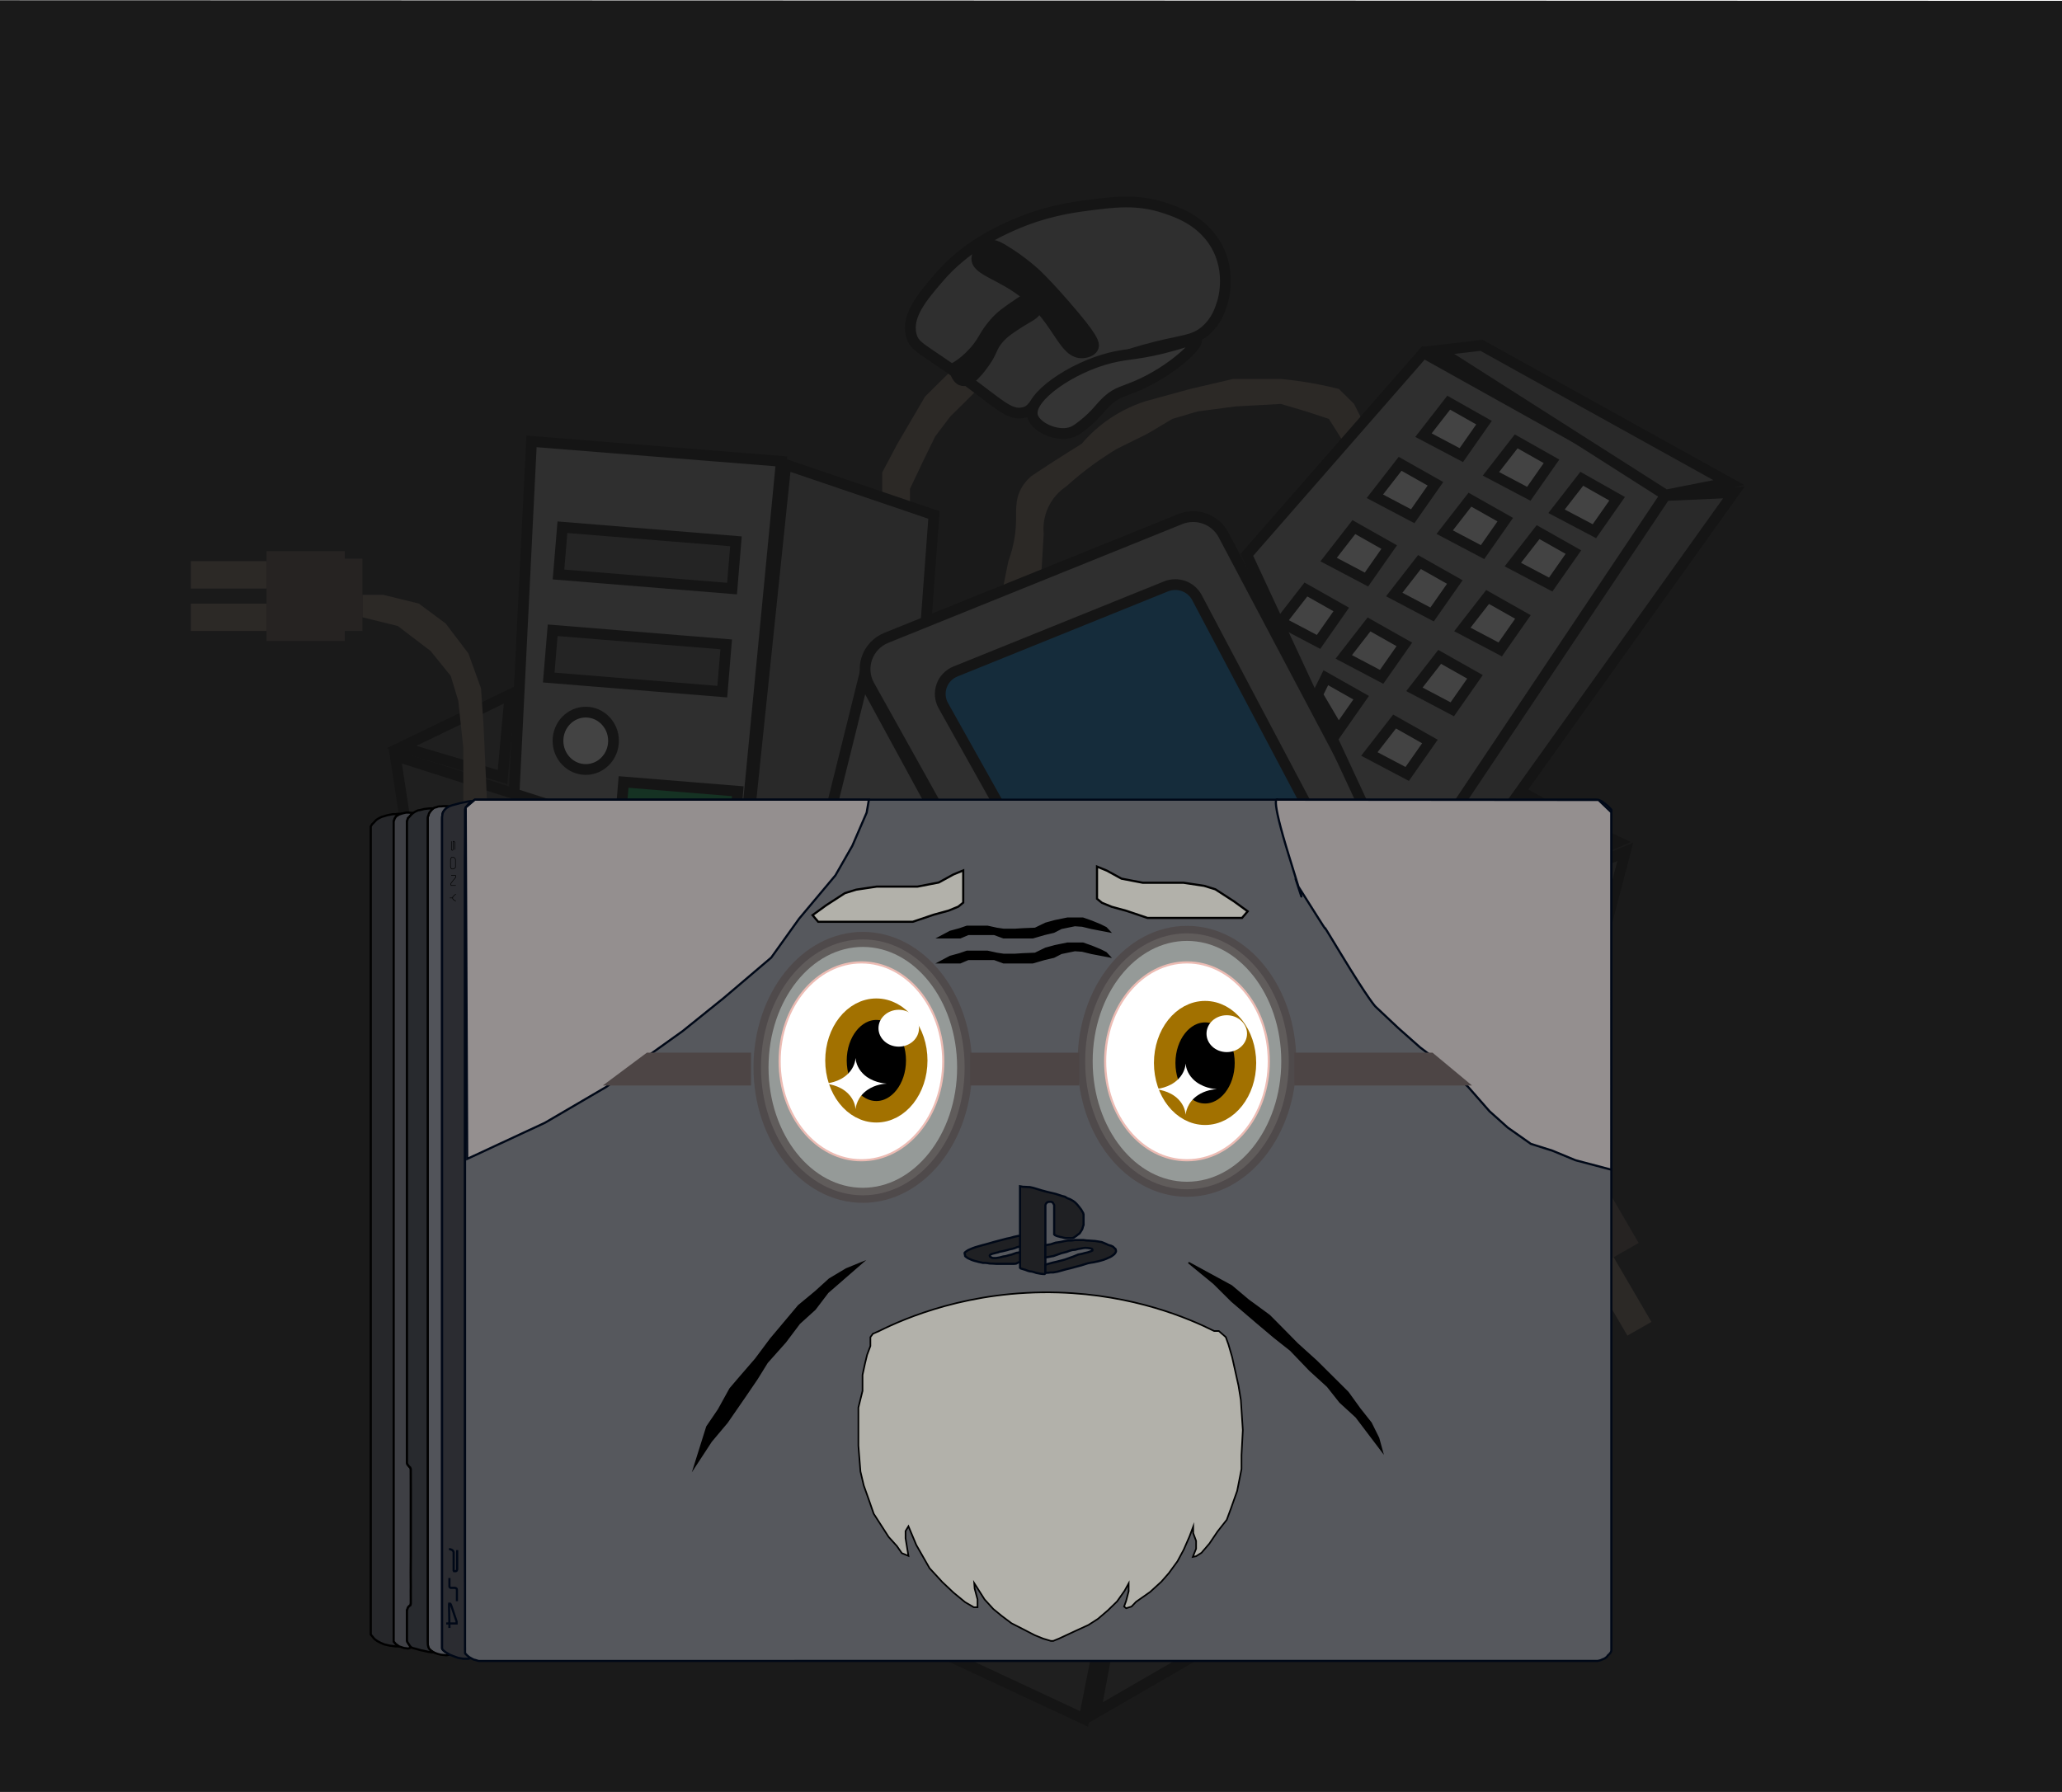 <?xml version="1.0" encoding="utf-8"?>
<!-- Generator: Adobe Illustrator 25.1.0, SVG Export Plug-In . SVG Version: 6.00 Build 0)  -->
<svg version="1.1" id="Layer_1" xmlns="http://www.w3.org/2000/svg" xmlns:xlink="http://www.w3.org/1999/xlink" x="0px" y="0px"
	 viewBox="0 0 959.52 834" style="enable-background:new 0 0 959.52 834;" xml:space="preserve">
<style type="text/css">
	.st0{fill:#1A1A1A;}
	.st1{opacity:0.2;}
	.st2{fill:#736357;}
	.st3{fill:#534741;}
	.st4{fill:#808080;stroke:#000000;stroke-width:5;stroke-miterlimit:10;}
	.st5{fill:#4D4D4D;stroke:#000000;stroke-width:5;stroke-miterlimit:10;}
	.st6{fill:#E6E6E6;stroke:#000000;stroke-width:5;stroke-miterlimit:10;}
	.st7{fill:#009245;stroke:#000000;stroke-width:5;stroke-miterlimit:10;}
	.st8{fill:#666666;stroke:#000000;stroke-width:5;stroke-miterlimit:10;}
	.st9{fill:#0071BC;stroke:#000000;stroke-width:5;stroke-miterlimit:10;}
	.st10{stroke:#000000;stroke-width:5;stroke-miterlimit:10;}
	.st11{fill:#999999;stroke:#000000;stroke-width:5;stroke-miterlimit:10;}
	.st12{fill:#333333;stroke:#000000;stroke-width:5;stroke-miterlimit:10;}
	.st13{fill:#FFFFFF;stroke:#FFFFFF;stroke-width:3;stroke-miterlimit:10;}
	.st14{fill:#26272A;stroke:#000000;stroke-miterlimit:10;}
	.st15{fill:#3E3F44;stroke:#000000;stroke-miterlimit:10;}
	.st16{fill:#52545A;stroke:#000000;stroke-miterlimit:10;}
	.st17{fill:none;stroke:#000000;stroke-miterlimit:10;}
	.st18{fill:#282A2E;stroke:#000000;stroke-miterlimit:10;}
	.st19{fill:#2B2C31;stroke:#000817;stroke-miterlimit:10;}
	.st20{fill:none;stroke:#000000;stroke-width:0.25;stroke-miterlimit:10;}
	.st21{fill:none;stroke:#000817;stroke-miterlimit:10;}
	.st22{fill:#00B98F;stroke:#000817;stroke-miterlimit:10;}
	.st23{fill:#56585D;stroke:#000817;stroke-miterlimit:10;}
	.st24{fill:#FFFFFF;stroke:#000000;stroke-miterlimit:10;}
	.st25{fill:#FFFFFF;stroke:#000817;stroke-miterlimit:10;}
	.st26{fill:#948F8F;stroke:#000817;stroke-miterlimit:10;}
	.st27{fill:#1F2023;stroke:#000817;stroke-miterlimit:10;}
	.st28{opacity:0.73;fill:#ADB2AE;stroke:#4D4545;stroke-width:7;stroke-miterlimit:10;enable-background:new    ;}
	.st29{fill:#4D4545;stroke:#4D4545;stroke-width:3;stroke-miterlimit:10;}
	.st30{fill:#B2B1AA;stroke:#000000;stroke-miterlimit:10;}
	.st31{stroke:#000000;stroke-miterlimit:10;}
	.st32{stroke:#000000;stroke-width:0.75;stroke-miterlimit:10;}
	.st33{fill:#B2B1AA;stroke:#000000;stroke-width:0.75;stroke-miterlimit:10;}
	.st34{fill:#FFFFFF;stroke:#ECBCB4;stroke-miterlimit:10;}
	.st35{stroke:#A27100;stroke-width:10;stroke-miterlimit:10;}
	.st36{fill:#FFFFFF;}
</style>
<path class="st0" d="M-182.35,0.06c-0.14,278-0.28,556-0.42,834c438.89,0,877.79,0,1316.68,0c0.11-277.87,0.21-555.75,0.32-833.62
	L-182.35,0.06z"/>
<g class="st1">
	<rect x="88.81" y="261.16" class="st2" width="35.22" height="12.77"/>
	<rect x="88.81" y="280.91" class="st2" width="35.22" height="12.77"/>
	<rect x="124.03" y="256.52" class="st3" width="36.4" height="41.81"/>
	<rect x="134.6" y="260" class="st3" width="34.05" height="33.68"/>
	<path class="st2" d="M410.53,284.39v-36.12v-28.4l7.04-13.29c4.31-7.35,8.61-14.71,12.92-22.06c4.31-4.26,8.61-8.52,12.92-12.77
		c3.91,3.1,7.83,6.19,11.74,9.29c-4.31,4.26-8.61,8.52-12.92,12.77l-7.04,9.29l-5.28,10.77l-6.46,13.62v18.58v22.06l-0.52,16.26
		C418.79,284.39,414.66,284.39,410.53,284.39z"/>
	<path class="st2" d="M466.89,272.78c0.78-3.87,1.57-7.74,2.35-11.61c2.64-7.3,3.36-13.28,3.52-17.42
		c0.23-5.92-0.57-10.81,2.35-16.26c1.47-2.76,3.36-4.65,4.7-5.81c3.44-2.32,6.97-4.64,10.57-6.97c4.35-2.81,8.66-5.52,12.92-8.13
		c2.18-2.59,4.89-5.38,8.22-8.13c7.69-6.33,15.48-9.73,21.13-11.61c7.04-1.94,14.09-3.87,21.13-5.81c6.65-1.55,13.31-3.1,19.96-4.65
		c7.44,0,14.87,0,22.31,0c5.12,0.48,10.62,1.23,16.44,2.32c3.71,0.7,7.23,1.48,10.57,2.32c2.35,2.32,4.7,4.65,7.04,6.97
		c1.17,2.32,2.35,4.65,3.52,6.97c-3.13,3.1-6.26,6.19-9.39,9.29c-1.96-3.1-3.91-6.19-5.87-9.29c-3.52-1.16-7.04-2.32-10.57-3.48
		c-3.91-1.16-7.83-2.32-11.74-3.48c-7.04,0.39-14.09,0.77-21.13,1.16c-5.87,0.77-11.74,1.55-17.61,2.32
		c-3.91,1.16-7.83,2.32-11.74,3.48c-3.91,2.32-7.83,4.65-11.74,6.97c-4.7,2.32-9.39,4.65-14.09,6.97
		c-3.37,2.03-6.92,4.34-10.57,6.97c-4.89,3.53-9.18,7.07-12.92,10.45c-1.81,1.2-5.64,4.08-8.22,9.29
		c-2.76,5.55-2.56,10.64-2.35,12.77c-0.39,6.58-0.78,13.16-1.17,19.74C478.63,269.68,472.76,271.23,466.89,272.78z"/>
	<path class="st4" d="M344.78,409.81c-35.22-12.77-70.45-25.55-105.67-38.32c2.74-55.35,5.48-110.71,8.22-166.06
		c38.75,3.1,77.49,6.19,116.24,9.29C357.3,279.75,351.04,344.78,344.78,409.81z"/>
	<polygon class="st5" points="336.1,321.89 255.35,315.33 257.18,293.34 337.92,299.9 	"/>
	<polygon class="st5" points="340.64,273.93 259.89,267.37 261.72,245.38 342.46,251.94 	"/>
	<ellipse class="st6" cx="272.57" cy="344.78" rx="12.92" ry="13.35"/>
	<polygon class="st7" points="341.84,386 288.7,381.68 290.18,363.94 343.32,368.26 	"/>
	<path class="st8" d="M420.51,430.13c-25.05-6.19-50.1-12.39-75.15-18.58c6.77-65.1,13.54-130.21,20.31-195.31
		c22.98,7.81,45.95,15.63,68.93,23.44C429.9,303.16,425.21,366.65,420.51,430.13z"/>
	<path class="st4" d="M475.7,452.2c-26.22-8.52-52.45-17.03-78.67-25.55c-3.91-14.71-7.83-29.42-11.74-44.13
		c5.48-22.06,10.96-44.13,16.44-66.19C426.38,361.62,451.04,406.91,475.7,452.2z"/>
	<path class="st4" d="M637.31,417.25c-46.82,14.79-81.75,34.38-138.61,43.79c-2.18,0.36-8.36,1.41-13.61-1.88
		c-3.14-1.96-4.67-4.68-5.15-5.49c-12.01-20.4-46.41-82.87-75.4-134.62c-4.62-8.25-0.92-18.63,7.9-22.2
		c45.58-18.41,91.16-36.83,136.74-55.24c7.6-3.07,16.31,0.08,20.12,7.27c25.76,48.69,51.51,97.38,77.27,146.07
		C651.15,403.62,646.72,414.27,637.31,417.25z"/>
	<path class="st9" d="M605.72,398.79c-33.1,10.46-66.2,20.92-99.3,31.39c-5.18,1.64-10.81-0.57-13.44-5.28
		c-18.01-32.16-36.01-64.32-54.02-96.48c-3.31-5.91-0.66-13.35,5.66-15.91c32.65-13.2,65.31-26.39,97.96-39.59
		c5.44-2.2,11.69,0.06,14.41,5.21c18.45,34.9,36.9,69.79,55.35,104.69C615.64,389.02,612.47,396.66,605.72,398.79z"/>
	<path class="st8" d="M649.47,415.03c-41.88,15.48-83.76,30.97-125.64,46.45c14.87,4.26,29.75,8.52,44.62,12.77
		c23.09-11.23,46.18-22.45,69.28-33.68C641.64,432.07,645.56,423.55,649.47,415.03z"/>
	<path class="st4" d="M780.98,230.39c-39.53-22.06-79.06-44.13-118.59-66.19c-27.4,31.35-54.79,62.71-82.19,94.06
		c24.66,53.03,49.31,106.06,73.97,159.1C696.44,355.04,738.71,292.71,780.98,230.39z"/>
	<path class="st8" d="M775.11,230.39c-35.22-22.45-70.45-44.9-105.67-67.35c6.65-0.77,13.31-1.55,19.96-2.32
		c38.36,21.29,76.71,42.58,115.07,63.87C794.68,226.52,784.89,228.46,775.11,230.39z"/>
	<path class="st8" d="M634.8,440c46.7-69.79,93.4-139.58,140.11-209.37c10.64-0.47,21.27-0.94,31.91-1.41
		c-49.9,69.85-99.8,139.71-149.7,209.56C649.67,439.2,642.23,439.6,634.8,440z"/>
	<path class="st6" d="M680,211.81c-5.87-3.1-11.74-6.19-17.61-9.29c3.91-5.03,7.83-10.06,11.74-15.1c5.48,3.1,10.96,6.19,16.44,9.29
		C687.05,201.75,683.52,206.78,680,211.81z"/>
	<path class="st6" d="M711.4,229.81c-5.87-3.1-11.74-6.19-17.61-9.29c3.91-5.03,7.83-10.06,11.74-15.1
		c5.48,3.1,10.96,6.19,16.44,9.29C718.45,219.74,714.92,224.77,711.4,229.81z"/>
	<path class="st6" d="M741.93,247.23c-5.87-3.1-11.74-6.19-17.61-9.29c3.91-5.03,7.83-10.06,11.74-15.1
		c5.48,3.1,10.96,6.19,16.44,9.29C748.97,237.16,745.45,242.19,741.93,247.23z"/>
	<path class="st6" d="M657.39,240.26c-5.87-3.1-11.74-6.19-17.61-9.29c3.91-5.03,7.83-10.06,11.74-15.1
		c5.48,3.1,10.96,6.19,16.44,9.29C664.43,230.19,660.91,235.23,657.39,240.26z"/>
	<path class="st6" d="M689.88,256.95c-5.87-3.1-11.74-6.19-17.61-9.29c3.91-5.03,7.83-10.06,11.74-15.1
		c5.48,3.1,10.96,6.19,16.44,9.29C696.93,246.88,693.41,251.92,689.88,256.95z"/>
	<path class="st6" d="M721.59,272.05c-5.87-3.1-11.74-6.19-17.61-9.29c3.91-5.03,7.83-10.06,11.74-15.1
		c5.48,3.1,10.96,6.19,16.44,9.29C728.63,261.98,725.11,267.01,721.59,272.05z"/>
	<path class="st6" d="M635.87,269.72c-5.87-3.1-11.74-6.19-17.61-9.29c3.91-5.03,7.83-10.06,11.74-15.1
		c5.48,3.1,10.96,6.19,16.44,9.29C642.92,259.66,639.39,264.69,635.87,269.72z"/>
	<path class="st6" d="M666.4,285.98c-5.87-3.1-11.74-6.19-17.61-9.29c3.91-5.03,7.83-10.06,11.74-15.1
		c5.48,3.1,10.96,6.19,16.44,9.29C673.44,275.92,669.92,280.95,666.4,285.98z"/>
	<path class="st6" d="M698.1,302.24c-5.87-3.1-11.74-6.19-17.61-9.29c3.91-5.03,7.83-10.06,11.74-15.1
		c5.48,3.1,10.96,6.19,16.44,9.29C705.15,292.17,701.62,297.21,698.1,302.24z"/>
	<path class="st6" d="M675.79,330.11c-5.87-3.1-11.74-6.19-17.61-9.29c3.91-5.03,7.83-10.06,11.74-15.1
		c5.48,3.1,10.96,6.19,16.44,9.29C682.84,320.04,679.32,325.08,675.79,330.11z"/>
	<path class="st6" d="M642.92,315.01c-5.87-3.1-11.74-6.19-17.61-9.29c3.91-5.03,7.83-10.06,11.74-15.1
		c5.48,3.1,10.96,6.19,16.44,9.29C649.96,304.95,646.44,309.98,642.92,315.01z"/>
	<path class="st6" d="M613.56,298.75c-5.87-3.1-11.74-6.19-17.61-9.29c3.91-5.03,7.83-10.06,11.74-15.1
		c5.48,3.1,10.96,6.19,16.44,9.29C620.61,288.69,617.08,293.72,613.56,298.75z"/>
	<path class="st6" d="M654.82,360.2c-5.87-3.1-11.74-6.19-17.61-9.29c3.91-5.03,7.83-10.06,11.74-15.1
		c5.48,3.1,10.96,6.19,16.44,9.29C661.87,350.14,658.35,355.17,654.82,360.2z"/>
	<path class="st6" d="M622.82,339.82c-3.25-5.51-6.5-11.02-9.75-16.53c1.29-2.62,2.59-5.24,3.88-7.86
		c5.48,3.1,10.96,6.19,16.44,9.29C629.87,329.75,626.35,334.79,622.82,339.82z"/>
	<path class="st4" d="M424.07,156.07c-2.38-9.1,5.07-17.8,12.69-26.71c12.37-14.45,27.19-21.23,34.27-24.39
		c14.89-6.63,27.54-8.4,34.27-9.29c12.87-1.7,23.94-3.17,36.81,1.16c5.29,1.78,14.82,4.99,21.58,13.94
		c10.13,13.42,5.59,28.6,5.08,30.19c-1.05,3.29-2.69,8.43-7.62,12.77c-6.15,5.42-11.33,4.23-29.19,9.29
		c-3.65,1.03-11.22,3.29-20.31,6.97c-9.83,3.98-16.02,6.49-22.85,11.61c-8.67,6.51-8.05,9.5-12.69,10.45
		c-6.5,1.34-10.92-3.87-27.92-16.26C429.42,162.14,425.55,161.73,424.07,156.07z"/>
	<path class="st10" d="M454.56,120.07c-0.43,5.92,11.48,7.37,23.48,17.42c14.86,12.44,17,27.31,25.83,26.71
		c0.41-0.03,3.62-0.29,4.7-2.32c0.99-1.87-0.01-4.89-12.92-19.74c-6.17-7.1-9.89-10.95-12.92-13.94c0,0-6.42-6.34-16.06-12.06
		c-2.21-1.31-4.82-2.72-7.42-1.88C456.79,115.06,454.73,117.73,454.56,120.07z"/>
	<path class="st10" d="M443.99,171.4c2.45-1.45,6.12-4,9.81-8.29c4.19-4.86,3.88-6.71,8.72-12.44c3.06-3.62,6.03-5.64,11.99-9.68
		c1.68-1.14,3.69-2.41,5.45-1.38c1.19,0.69,2.32,2.46,2.18,4.15c-0.21,2.51-3.11,3.24-8.72,6.91c-3.95,2.58-6.32,4.14-8.72,6.91
		c-3.49,4.04-2.76,5.75-6.54,11.06c-1.99,2.81-7.11,10.01-10.9,8.29C446.52,176.59,445.01,175.54,443.99,171.4z"/>
	<path class="st11" d="M480.39,193.23c-1.63-8.51,18.22-22.21,36.4-26.71c8.7-2.15,13.99-1.45,29.35-5.81
		c6.59-1.87,10.03-3.25,10.57-2.32c1.15,1.98-11.24,13.99-27.01,20.9c-6.75,2.96-9.75,3.09-14.09,6.97
		c-3.7,3.3-5.47,6.72-11.74,11.61c-2.63,2.05-4.02,2.98-5.87,3.48C491.19,203.2,481.42,198.58,480.39,193.23z"/>
	<polygon class="st2" points="736.64,633.05 719.03,602.88 730.21,596.5 747.82,626.67 	"/>
	<polygon class="st2" points="757.28,621.61 739.67,591.44 750.85,585.06 768.47,615.23 	"/>
	<path class="st12" d="M504.46,800c-90.41-42.19-180.82-84.39-271.23-126.58c-16.44-107.23-32.88-214.45-49.31-321.68
		c128.38,41.03,256.75,82.06,385.13,123.1C547.52,583.23,525.99,691.61,504.46,800z"/>
	<path class="st12" d="M676.48,700.71c-55.58,32.13-111.15,64.26-166.73,96.39c19.96-107.61,39.92-215.22,59.88-322.84
		c62.23-25.94,124.46-51.87,186.69-77.81C729.71,497.87,703.09,599.29,676.48,700.71z"/>
	<path class="st12" d="M237.34,323.29c-16.83,8.13-33.66,16.26-50.49,24.39c15.66,4.65,31.31,9.29,46.97,13.94
		C234.99,348.84,236.17,336.07,237.34,323.29z"/>
	<path class="st12" d="M752.8,391.81c-28.57,12.39-57.14,24.77-85.71,37.16c13.7-20.13,27.4-40.26,41.1-60.39
		c6.71,3.87,13.76,7.76,21.13,11.61C737.35,384.4,745.19,388.26,752.8,391.81z"/>
	<polygon class="st2" points="652.41,415.62 675.89,408.65 698.56,412.13 711.12,421.42 715.81,449.29 715.81,472.52 706.42,482.97 
		695.85,503.87 691.16,517.81 691.16,536.39 695.85,544.52 715.81,536.01 707.59,513.16 715.81,499.36 720.51,485.29 728.36,472.52 
		728.73,458.58 728.73,438.99 728.73,419.59 715.81,405.16 701.72,397.03 678.94,397.03 662.23,397.03 648.42,397.03 	"/>
	<polygon class="st3" points="739.21,565.23 707.68,583.23 686.55,547.03 718.07,529.03 	"/>
	<polygon class="st3" points="762.54,578.48 707.62,609.84 686.49,573.63 741.41,542.27 	"/>
	<path class="st8" d="M278.75,683.86L278.75,683.86c17.36-2.27,29.57-18.03,27.27-35.2L277.1,432.57
		c-2.3-17.17-18.23-29.24-35.59-26.97l0,0c-17.36,2.27-29.57,18.03-27.27,35.2l28.92,216.09
		C245.46,674.06,261.39,686.14,278.75,683.86z"/>
	<path class="st8" d="M349.85,715.54L349.85,715.54c17.45,1.42,32.76-11.42,34.19-28.68l18.05-217.24
		c1.43-17.26-11.55-32.4-29-33.82l0,0c-17.45-1.42-32.76,11.42-34.19,28.68l-18.05,217.24C319.42,698.98,332.4,714.12,349.85,715.54
		z"/>
	<path class="st8" d="M415.78,743.89L415.78,743.89c15.79,7.47,34.72,0.87,42.28-14.76l96.85-200.26
		c7.55-15.62,0.88-34.34-14.92-41.81l0,0c-15.79-7.47-34.72-0.87-42.28,14.76l-96.85,200.26
		C393.3,717.69,399.98,736.42,415.78,743.89z"/>
	<path class="st2" d="M168.65,287.29l16.44,4.06l15.26,11.61l9.39,11.61l3.52,11.61l2.35,22.06v26.16v28.94v26.76l7.04,19.17
		l15.26,18.58l19.96,4.65h18.16l17.06-2.32l16.44-15.1l17.61-18.58l11.74-18.58l16.44-19.74l15.26-3.48
		c5.48,1.94,10.96,3.87,16.44,5.81c-1.57-5.81-3.13-11.61-4.7-17.42c-5.25-1.06-10.5-2.13-15.74-3.19l-10.09,3.19l-8.22,6.97
		l-5.87,4.65l-12.92,13.94l-11.74,15.1l-8.22,10.45l-11.71,10.45l-9.39,8.13l-8.22,4.65h-11.74l-16.44-1.16l-12.92-8.13l-8.22-13.94
		l-1.17-19.74l-2.8-34.55l-0.72-16.55l-1.17-25.55l-1.17-17.42l-5.87-16.26l-10.57-13.94l-12.51-9.29l-16.56-4.06h-9.67v10.45
		H168.65z"/>
</g>
<g>
	<path class="st13" d="M655.54,732.31H234.46c-17.12,0-31-13.88-31-31V588.7c0-17.12,13.88-31,31-31h421.08c17.12,0,31,13.88,31,31
		v112.61C686.54,718.43,672.66,732.31,655.54,732.31z"/>
	<path class="st13" d="M655.54,732.31H234.46c-17.12,0-31-13.88-31-31V588.7c0-17.12,13.88-31,31-31h421.08c17.12,0,31,13.88,31,31
		v112.61C686.54,718.43,672.66,732.31,655.54,732.31z"/>
	<polyline class="st14" points="185.72,766.24 183.93,766.24 181.29,765.88 178.85,765.33 177.27,764.66 175.59,763.79 
		174.2,762.77 173.39,761.75 172.52,760.72 172.52,756.86 172.52,745.48 172.52,688.07 172.52,613.77 172.52,552.49 172.52,479.66 
		172.52,388.09 172.52,386.69 172.52,385.32 172.52,384.65 173.13,383.65 174.07,382.71 175.13,381.57 176.22,380.87 177.65,380.17 
		178.75,379.87 180.01,379.47 181.68,379.13 182.9,378.9 184.12,378.9 184.97,378.76 185.72,378.76 186.35,378.76 186.7,378.76 
		185.67,379.11 184.33,379.96 183.66,380.96 183.19,382.37 183.19,383.52 183.19,385.99 183.19,411.69 183.19,444.14 183.19,495.75 
		183.19,520.28 183.19,585.5 183.19,650.93 183.19,707.15 183.19,763.93 184.12,765.08 185.72,766.24 	"/>
	<polyline class="st15" points="191.45,766.74 189.94,767.24 187.97,766.99 185.72,766.24 184.12,765.08 183.19,763.93 
		183.19,760.77 183.19,664.24 183.19,565.73 183.19,469.08 183.19,388.55 183.19,385.33 183.19,383.52 183.19,382.37 183.66,380.96 
		184.33,379.96 185.67,379.11 187.32,378.56 188.85,378.2 190.31,378.2 192.25,378.38 191.41,379.11 190.57,380.07 189.82,380.84 
		189.63,381.49 189.39,382.3 189.39,383.47 189.39,384.43 189.39,386.28 189.39,409.76 189.39,429.63 189.39,484.43 189.39,565.28 
		189.39,672.52 189.39,679.35 189.39,680.87 189.63,681.61 189.96,681.98 190.37,682.53 190.88,682.97 191.16,683.73 191.17,687.13 
		191.18,744.09 191.18,746.27 191.01,747.07 190.31,747.61 189.82,748.23 189.39,749.48 189.39,750.41 189.39,752.25 189.39,761.37 
		189.39,763.49 189.61,764.29 190.04,764.96 190.42,765.54 190.85,766.16 191.45,766.74 	"/>
	<polyline class="st16" points="209.29,770.11 207.65,770.37 206.45,770.24 205.09,770.11 203.77,769.77 202.46,769.32 
		201.41,768.88 200.28,767.98 199.6,767.31 199.23,766.38 199.01,765.18 199.01,755.3 199.01,721.61 199.01,693.62 199.01,614.9 
		199.01,496.24 199.01,399.06 199.01,381.6 199.01,380.34 199.35,379.47 199.63,378.51 200.23,377.64 201.07,376.65 201.7,376.15 
		202.35,375.84 203.08,375.69 203.91,375.37 204.61,375.3 205.3,375.3 206.28,375.2 207.24,375.2 207.65,375.2 208.11,375.2 
		208.98,375.3 207.98,375.93 207.23,376.59 206.64,377.27 206.11,378.17 205.89,379 205.76,380.07 205.72,381.25 205.72,382.37 
		205.72,403.11 205.72,465.43 205.72,540.48 205.72,607.48 205.72,690.19 205.72,760.2 205.72,766.16 205.72,767.04 205.94,767.63 
		206.62,768.34 207.14,768.76 209.29,770.11 	"/>
	<path class="st17" d="M206.28,377.79"/>
	<path class="st17" d="M206.81,377.04"/>
	<path class="st17" d="M205.12,374.13"/>
	<polygon class="st18" points="201.83,769.02 200.86,769.02 199.24,768.78 197.4,768.34 195.96,768.06 194.39,767.62 193.34,767.32 
		192.2,767.05 191.45,766.74 190.85,766.16 190.42,765.54 190.04,764.96 189.61,764.29 189.39,763.49 189.39,750.41 189.39,749.48 
		189.82,748.23 190.31,747.61 191.01,747.07 191.18,746.27 191.18,744.09 191.16,740.27 191.19,738.78 191.14,732.05 191.19,724.41 
		191.19,713.94 191.19,704.7 191.19,692.59 191.16,683.73 190.88,682.97 190.37,682.53 189.96,681.98 189.63,681.61 189.39,680.87 
		189.39,679.35 189.39,674.47 189.39,668.71 189.39,629.45 189.39,551.9 189.39,484.43 189.39,440.47 189.39,395.67 189.39,384.43 
		189.39,382.3 189.63,381.49 189.82,380.84 190.57,380.07 191.41,379.11 192.25,378.38 193.28,377.71 194.54,377.15 195.7,376.95 
		197.34,376.54 199.01,376.32 200.34,376.22 201.05,376.22 201.49,376.32 200.85,376.91 200.49,377.33 200,377.98 199.76,378.32 
		199.53,378.85 199.41,379.26 199.26,379.71 199.11,380.07 199.01,380.67 199.01,381.1 199.01,382.06 199.01,406.53 199.01,447.81 
		199.01,504.18 199.01,587.05 199.01,682.7 199.01,734.43 199.01,763.72 199.09,765.59 199.35,766.68 199.88,767.59 200.55,768.2 	
		"/>
	<polyline class="st19" points="218.98,771.59 218.04,772 215.63,772 213.21,771.59 211.21,770.86 209.29,770.11 207.45,769 
		206.22,768.03 205.72,767.33 205.72,764.52 205.72,761.91 205.72,683.33 205.72,553.79 205.72,380.32 205.94,378.59 206.28,377.79 
		206.81,377.04 207.67,376.13 208.98,375.3 210.47,374.74 212.35,374.27 214.09,373.79 216.01,373.39 217.7,373.04 218.98,372.84 
		219.78,372.91 216.73,375.83 216.4,399.8 216.4,500.38 216.4,566.17 216.4,719.77 216.81,769.84 218.98,771.59 	"/>
	<polyline class="st20" points="211.74,395.48 211.74,394.3 211.74,393.4 211.74,392.71 211.74,392.28 211.64,391.95 211.41,391.7 
		211.19,391.56 210.95,391.56 210.84,391.78 210.84,392.06 210.84,392.5 210.84,393.03 210.84,393.52 210.84,394.12 210.84,394.7 
		210.84,395.13 210.84,395.4 210.74,395.63 210.48,395.75 210.22,395.63 210.05,395.35 210.05,395.05 210.05,394.32 210.05,393.45 
		210.05,392.8 210.05,392.25 210.05,391.56 	"/>
	<polygon class="st20" points="211.94,402.88 211.94,401.81 211.94,400.99 211.94,400.37 211.94,400.11 211.83,399.7 211.74,399.49 
		211.5,399.29 211.23,399.06 210.9,399.06 210.54,399.06 210.05,399.06 209.87,399.41 209.7,399.78 209.62,400.25 209.62,400.58 
		209.62,401.37 209.62,402.49 209.62,402.8 209.62,403.28 209.8,403.98 210.05,404.36 210.68,404.45 211.29,404.24 211.74,404.02 
		211.94,403.66 	"/>
	<polyline class="st20" points="209.94,407.4 210.78,407.4 211.4,407.4 211.94,407.4 212.11,407.81 212.11,408.26 211.67,408.78 
		209.94,410.95 209.78,411.31 209.78,411.74 209.94,412.12 210.54,412.12 211.07,412.12 211.56,412.12 212.11,412.12 	"/>
	<polyline class="st20" points="212.11,416.12 211.62,416.5 211.29,416.84 210.94,417.13 210.65,417.52 210.65,417.88 
		210.65,418.22 210.94,418.65 211.38,418.96 211.81,419.23 212.11,419.37 	"/>
	<polyline class="st20" points="209.31,417.9 209.78,417.9 210.24,417.9 210.65,417.88 	"/>
	<polyline class="st21" points="212.75,721.43 212.75,723.49 212.75,726.48 212.75,730.38 212.57,730.96 212.15,731.25 
		211.64,731.25 211.27,731.25 211.09,730.94 211.09,729.95 211.09,728.91 211.09,722.57 210.99,722.07 210.74,721.73 210.46,721.43 
		210.13,721.27 209.76,721.12 209.32,721 208.92,721 	"/>
	<polyline class="st21" points="212.62,745.19 212.62,743.04 212.62,741.56 212.62,739.96 212.5,739.42 212.15,739.13 211.74,739 
		211.19,739 210.49,739 209.75,739 209.34,738.81 209.14,738.41 209.14,737.7 209.14,736.66 209.14,736.02 209.14,734.43 	"/>
	<polyline class="st21" points="207.65,755.57 212.15,755.57 212.47,755.57 212.47,754.64 210.06,747.48 209.9,747.01 209.7,746.6 
		209.46,746.36 209.01,746.36 208.96,746.85 208.98,747.22 208.96,747.85 209.14,757.67 	"/>
	<ellipse class="st22" cx="431.32" cy="512.66" rx="30.46" ry="25.04"/>
	<ellipse class="st23" cx="439.49" cy="516.54" rx="35.17" ry="28.91"/>
	<ellipse class="st23" cx="450.3" cy="525.07" rx="38.48" ry="31.63"/>
	<ellipse class="st23" cx="424.37" cy="523.06" rx="38.48" ry="31.63"/>
	<ellipse class="st24" cx="445.38" cy="521.38" rx="41.06" ry="33.75"/>
	<path class="st23" d="M216.4,767.47V630.85c0-12.38,0-51.69,0-69.98c0-2.46,0-5.69,0-8.77c0-0.93,0-1.84,0-2.71
		c0-2.82,0-5.25,0-6.44c0-0.98,0-1.97,0-2.95c0-33.5,0-67,0-100.5v-59.99v-1.14v-0.99v-0.8l0.33-0.74l0.43-0.57l0.4-0.55l0.43-0.52
		l0.7-0.49l0.56-0.44l0.53-0.35l0.6-0.37l0.58-0.37h1.61h26.55h13.8h21.41h21.2h17.2h20.31h15.41h15.89h12.13h17.85h16.78h20.45
		h14.22h14.15h16.3h17.16h21.72h66.27h71.75h60.99h11.48h3.42h2.46h1.3l1.1,0.13l0.86,0.3l1,0.57l0.5,0.44l0.73,0.49l0.23,0.25
		l0.9,0.71l0.53,0.57l0.76,0.71l0.43,0.52v1.15v15.17v32.79v29.49v40.64v71.61v52.82v46.11v44.28v41.21v15.35v0.69l-0.2,0.7
		l-0.45,0.63l-0.45,0.48l-0.49,0.44l-0.49,0.67l-0.63,0.48l-0.54,0.37l-0.85,0.33l-0.9,0.41l-1.35,0.33h-53.65h-55.64h-64.43h-53.71
		h-57.56h-68.83H239.97h-17.3l-1.53-0.47l-0.63-0.13l-0.9-0.45l-1.14-0.65l-0.94-0.74l-0.71-0.71l-0.41-0.45v-0.97v-0.98H216.4z"/>
	<ellipse class="st25" cx="431.98" cy="499.04" rx="2.78" ry="2.28"/>
	<polygon class="st26" points="217.4,539.36 253.55,522.56 282.24,505.78 301.5,491.43 317.62,479.91 336.87,464.4 358.88,445.67 
		371.85,427.57 388.75,407.4 396.61,393.66 403.29,378.2 404.32,372.18 220.96,372.18 216.73,375.83 	"/>
	<path class="st26" d="M594.63,372.18c0,0-4.23-4.1,5.39,26.88s3.85,13.06,3.85,13.06s2.12,3.35,9.72,15.39
		c7.61,12.04-3.01-5.68,10.29,16.28s16.16,24.67,16.16,24.67l10.77,10.13l10,8.86l12.31,9.31l10,9.02l10,11.4l8.47,7.59l10.77,7.59
		l10,3.16l10.77,4.46l16.65,4.39V378.01l-5.94-5.7L594.63,372.18z"/>
	<polygon class="st27" points="474.66,552.1 474.66,564.87 474.66,577.88 474.66,588.61 474.66,590.03 475.01,590.37 475.6,590.54 
		476.28,590.75 477.12,591 478.3,591.45 479.18,591.69 480.31,591.83 481.32,592.13 482.23,592.44 483.37,592.66 484.44,592.85 
		485.45,592.94 486.1,592.94 486.45,592.62 486.45,592.08 486.45,589.66 486.45,585.98 486.45,583.62 486.45,581.2 486.45,578.43 
		486.45,574.54 486.45,570.72 486.45,567.31 486.45,563.35 486.45,560.87 486.68,560.26 487.04,559.81 487.54,559.5 487.94,559.35 
		488.33,559.35 488.8,559.31 489.12,559.35 489.46,559.42 489.84,559.67 490.04,559.94 490.29,560.37 490.54,560.87 490.54,561.32 
		490.54,563.81 490.54,567.28 490.54,570.32 490.54,573.46 490.54,574.5 490.99,574.9 491.63,575.2 492.21,575.39 492.82,575.53 
		493.48,575.72 494.09,575.82 495.13,576.1 495.92,576.22 496.55,576.22 496.96,576.22 497.67,576.22 498.2,576.24 499.01,576.2 
		499.62,576.01 500.18,575.62 500.86,575.18 501.4,574.72 501.88,574.39 502.36,574.03 502.79,573.41 503.13,572.82 503.55,572.2 
		503.77,571.51 503.98,570.73 504.22,570.14 504.22,569.41 504.22,568.92 504.22,568.26 504.22,567.36 504.22,566.59 504.22,565.93 
		504.22,565.24 504.03,564.53 503.77,564.08 503.46,563.59 503.15,562.99 502.7,562.42 502.24,561.79 501.86,561.36 501.48,560.87 
		500.79,560.11 500.07,559.44 499.26,558.87 497.91,558.11 496.67,557.66 495.52,556.95 494.26,556.64 491.42,555.7 489.66,555.27 
		487.56,554.78 484.89,554.07 482.65,553.39 480.74,552.82 479.17,552.48 478.22,552.45 477.38,552.39 476.38,552.35 475.93,552.33 
			"/>
	<path class="st21" d="M474.66,587.32"/>
	<path class="st21" d="M473.88,574.49"/>
	<polygon class="st27" points="474.66,587.32 473.88,587.53 473.16,587.95 472.8,588.11 471.89,588.2 471,588.2 470.14,588.2 
		468.89,588.2 467.59,588.2 465.59,588.2 463.51,588.2 461.9,588.09 460.43,588.04 459.6,587.86 458.54,587.76 457.43,587.76 
		456.41,587.52 455.41,587.32 454.46,587.06 453.6,586.85 452.69,586.56 451.91,586.26 451.11,585.9 450.36,585.55 449.72,585.1 
		449.3,584.8 449.08,584.48 449.08,584.05 448.89,583.62 448.89,583.07 449.25,582.68 449.75,582.32 450.52,581.81 451.3,581.47 
		452.58,580.92 453.85,580.47 455.43,580.01 457.43,579.44 458.85,579.08 460.62,578.58 462.26,578.1 464.17,577.59 466.42,577 
		468.5,576.45 470.08,576.14 471.86,575.63 473.02,575.38 473.88,575.2 474.66,575.11 474.66,575.98 474.66,577.28 474.66,578.6 
		474.66,579.58 474.66,579.97 474.22,580.17 473.88,580.31 473.3,580.45 472.72,580.67 471.94,580.97 470.97,581.24 469.72,581.49 
		468.7,581.81 467.09,582.2 466.12,582.41 465.12,582.59 464.34,582.89 463.51,583.07 462.59,583.32 461.9,583.48 461.26,583.71 
		460.84,583.96 460.57,584.28 460.59,584.57 460.76,584.92 461.26,585.19 461.77,585.46 462.54,585.51 463.48,585.51 464.31,585.37 
		465.23,585.21 466.84,584.78 468,584.62 469.39,584.21 470.72,583.89 471.94,583.46 473.05,583.07 473.63,583 474.66,582.79 
		474.66,583.46 474.66,584.44 474.66,585.8 	"/>
	<polygon class="st27" points="488.97,579.09 491.17,578.36 493.32,578.05 495.3,577.64 496.9,577.37 498.44,577.37 500.14,577.14 
		501.3,577.14 502.87,577.14 504.22,577.14 505.64,577.33 506.7,577.38 508.16,577.48 509.73,577.59 511.52,577.88 512.63,578.06 
		513.81,578.54 514.84,578.98 515.79,579.45 517.01,579.77 517.96,580.24 518.6,580.87 519.08,581.29 519.3,582 519.3,582.49 
		519.02,583.07 518.54,583.7 517.96,584.15 517.26,584.67 516.53,585.07 515.51,585.51 514.71,585.88 513.46,586.35 512.35,586.67 
		511.1,587.01 509.95,587.24 508.9,587.48 507.65,587.66 506.25,587.93 504.75,588.4 503.09,588.92 501.4,589.37 499.67,589.82 
		498.11,590.26 496.03,590.76 493.96,591.34 492.14,591.84 490.16,592.2 488.88,592.2 487.7,592.36 486.45,592.36 486.45,590.16 
		486.45,588.71 487.26,588.35 488.44,588.03 489.87,587.64 491.82,587.19 494.09,586.61 495.52,586.22 497.37,585.56 499.64,584.75 
		501.68,583.89 503.54,583.52 504.75,583.18 506.15,582.86 506.92,582.6 507.78,582.28 508.32,582 508.36,581.65 508.2,581.29 
		507.62,581.05 507.08,580.95 505.87,580.79 504.91,580.76 504.22,580.84 502.88,581.1 501.81,581.26 500.34,581.65 499.03,581.76 
		497.66,582.15 496.42,582.63 495.3,582.91 493.96,583.23 492.97,583.6 491.41,584.15 490.16,584.59 489.17,584.75 488.4,584.91 
		486.45,585.25 486.45,583.89 486.45,582.26 486.45,580.82 486.45,580.13 486.45,579.58 487.13,579.4 488.05,579.24 	"/>
	<ellipse class="st28" cx="401.5" cy="496.76" rx="47.38" ry="59.55"/>
	<ellipse class="st28" cx="552.34" cy="493.95" rx="47.38" ry="59.55"/>
	<polygon class="st29" points="301.5,491.43 347.98,491.43 347.98,503.69 285.05,503.69 	"/>
	<rect x="452.9" y="491.43" class="st29" width="47.83" height="12.26"/>
	<polygon class="st29" points="603.79,491.43 666.08,491.43 680.82,503.69 603.79,503.69 	"/>
	<path class="st30" d="M378.11,425.93l6.39-4.64l8.65-5.6l5.26-1.63l9.57-1.43h11.86h7.09c3.3-0.64,6.6-1.27,9.91-1.91
		c2.28-1.25,4.55-2.5,6.83-3.74c1.52-0.62,3.04-1.25,4.55-1.87c0,1.87,0,3.74,0,5.62c0,1.25,0,2.5,0,3.74s0,2.5,0,3.74
		c0,0.62,0,1.25,0,1.87c-0.76,0.62-1.52,1.25-2.28,1.87c-1.52,0.62-3.04,1.25-4.55,1.87c-2.28,0.62-4.55,1.25-6.83,1.87
		c-3.28,1.11-6.56,2.21-9.83,3.32h-6.01h-6.77h-10.54h-7.89H386h-2.63h-2.63L378.11,425.93z"/>
	<polygon class="st31" points="437.27,436.28 442.18,433.67 446.51,432.49 449.97,431.3 453.72,431.3 456.31,431.3 459.49,431.3 
		463.81,432.25 466.99,432.72 472.33,432.72 475.93,432.49 481.7,432.25 486.6,429.88 490.93,428.69 496.7,427.51 500.74,427.51 
		503.91,427.51 507.95,428.93 511.99,430.59 514.59,431.89 516.03,433.43 507.95,431.89 503.62,430.83 500.16,430.59 493.82,431.89 
		490.35,433.67 486.03,434.69 480.55,436.28 474.2,436.28 466.99,436.28 462.66,434.69 457.18,434.69 454.29,434.69 450.54,434.69 
		446.79,436.28 443.33,436.28 	"/>
	<polygon class="st31" points="437.27,447.91 442.18,445.31 446.51,444.12 449.97,442.93 453.72,442.93 456.31,442.93 
		459.49,442.93 463.81,443.88 466.99,444.36 472.33,444.36 475.93,444.12 481.7,443.88 486.6,441.51 490.93,440.33 496.7,439.14 
		500.74,439.14 503.91,439.14 507.95,440.56 511.99,442.22 514.59,443.53 516.03,445.07 507.95,443.53 503.62,442.46 500.16,442.22 
		493.82,443.53 490.35,445.31 486.03,446.32 480.55,447.91 474.2,447.91 466.99,447.91 462.66,446.32 457.18,446.32 454.29,446.32 
		450.54,446.32 446.79,447.91 443.33,447.91 	"/>
	<polygon class="st32" points="401.15,587.62 393.83,590.61 385.97,595.3 379.48,601.19 371.63,607.69 365.15,615.4 358.67,623.11 
		351.65,632.52 344.35,640.96 339.76,646.34 334.37,656.1 328.98,664.03 325.77,674.25 323.1,682.76 330.92,670.8 338.33,661.98 
		346.84,649.66 352.24,641.72 356.96,634.1 365.47,624.55 371.95,615.93 379.25,609.31 385.19,601.49 	"/>
	<polygon class="st32" points="643.11,675.33 641.45,669.29 637.96,662.26 632.78,655.71 627.22,648.02 619.97,640.8 612.71,633.59 
		603.64,625.39 595.74,617.36 590.69,612.28 580.83,605.05 573.05,598.49 562.15,592.56 553.07,587.62 564.87,597.3 573.18,605.56 
		585.21,615.84 592.99,622.4 600.57,628.39 609.45,637.65 617.74,645.2 623.56,652.56 631.08,659.45 	"/>
	<path class="st33" d="M409.08,619.48l-2.89,1.27l-1.16,1.58v1.58v2.53l-1.54,4.12l-0.96,3.96l-1.16,5.38v7.44l-1.93,7.76v4.91
		v12.82l0.96,12.03l1.54,6.49l2.31,6.49l2.31,6.65l6.93,10.77l3.85,4.27l2.31,3.32l3.08,1.27l-1.35-8.23v-3.32l1.35-2.22l3.66,8.71
		l6.16,10.77l5.97,6.49l5.2,4.91l5.39,4.43l4.04,2.37h1.73v-3.64l-1.35-5.07l-0.19-2.53l4.82,7.6l4.04,4.43l3.85,3.17l4.62,3.48
		l5.59,2.85l5.2,2.69l3.85,1.58l3.69,1.11h1.13l2.7-1.11l7.13-3.32l6.55-3.01l4.43-2.85l4.62-3.96l4.24-4.12l3.47-4.91l1.93-3.48
		v3.64l-1.16,4.43l-0.96,2.69l0.96,0.79l2.5-0.79l2.12-2.22l6.55-4.59l5.2-4.75l3.47-3.96l4.04-5.54l2.89-5.38l2.7-6.17l1.73-4.59
		v3.01l1.35,3.64v3.64l-1.54,3.8l1.54-0.32l2.5-1.58l3.66-4.27l3.85-5.7l4.24-5.38l1.93-5.22l2.92-8.22l2.02-10.21v-6.51l0.62-11.61
		l-0.93-14.04l-1.09-6.64l-2.95-13.27l-1.71-5.87l-1.24-3.45l-3.26-2.84h-2.17c-11.82-5.9-37.42-16.87-72.49-17.92
		C451.14,600.32,420.84,613.63,409.08,619.48z"/>
	<ellipse class="st34" cx="400.86" cy="493.95" rx="38.07" ry="46.04"/>
	<ellipse class="st34" cx="552.34" cy="493.95" rx="38.07" ry="46.04"/>
	<ellipse class="st35" cx="407.8" cy="493.56" rx="18.79" ry="23.87"/>
	<ellipse class="st35" cx="560.76" cy="494.71" rx="18.79" ry="23.87"/>
	<path class="st36" d="M504.01,535.21"/>
	<ellipse class="st36" cx="570.86" cy="481.08" rx="9.43" ry="8.58"/>
	<ellipse class="st36" cx="418.22" cy="478.54" rx="9.43" ry="8.58"/>
	<path class="st36" d="M398.12,516.24c-0.1-1.21-0.55-4.34-3.42-7.23c-4.1-4.15-9.98-4.61-11.08-4.68c1.1-0.07,6.97-0.53,11.08-4.68
		c2.86-2.89,3.32-6.02,3.42-7.23c0.1,1.21,0.55,4.34,3.42,7.23c4.1,4.15,9.98,4.61,11.08,4.68c-1.48,0.08-5.28,0.46-8.8,2.81
		C398.77,510.5,398.21,515.34,398.12,516.24z"/>
	<path class="st36" d="M551.72,518.82c-0.1-1.21-0.55-4.34-3.42-7.23c-4.1-4.15-9.98-4.61-11.08-4.68c1.1-0.07,6.97-0.53,11.08-4.68
		c2.86-2.89,3.32-6.02,3.42-7.23c0.1,1.21,0.55,4.34,3.42,7.23c4.1,4.15,9.98,4.61,11.08,4.68c-1.48,0.08-5.28,0.46-8.8,2.81
		C552.37,513.09,551.81,517.92,551.72,518.82z"/>
	<path class="st30" d="M580.59,424.14l-6.39-4.64l-8.65-5.6l-5.26-1.63l-9.57-1.43h-11.86h-7.09c-3.3-0.64-6.6-1.27-9.91-1.91
		c-2.28-1.25-4.55-2.5-6.83-3.74c-1.52-0.62-3.04-1.25-4.55-1.87c0,1.87,0,3.74,0,5.62c0,1.25,0,2.5,0,3.74s0,2.5,0,3.74
		c0,0.62,0,1.25,0,1.87c0.76,0.62,1.52,1.25,2.28,1.87c1.52,0.62,3.04,1.25,4.55,1.87c2.28,0.62,4.55,1.25,6.83,1.87
		c3.28,1.11,6.56,2.21,9.83,3.32h6.01h6.77h10.53h7.89h7.52h2.63h2.63L580.59,424.14z"/>
</g>
</svg>
